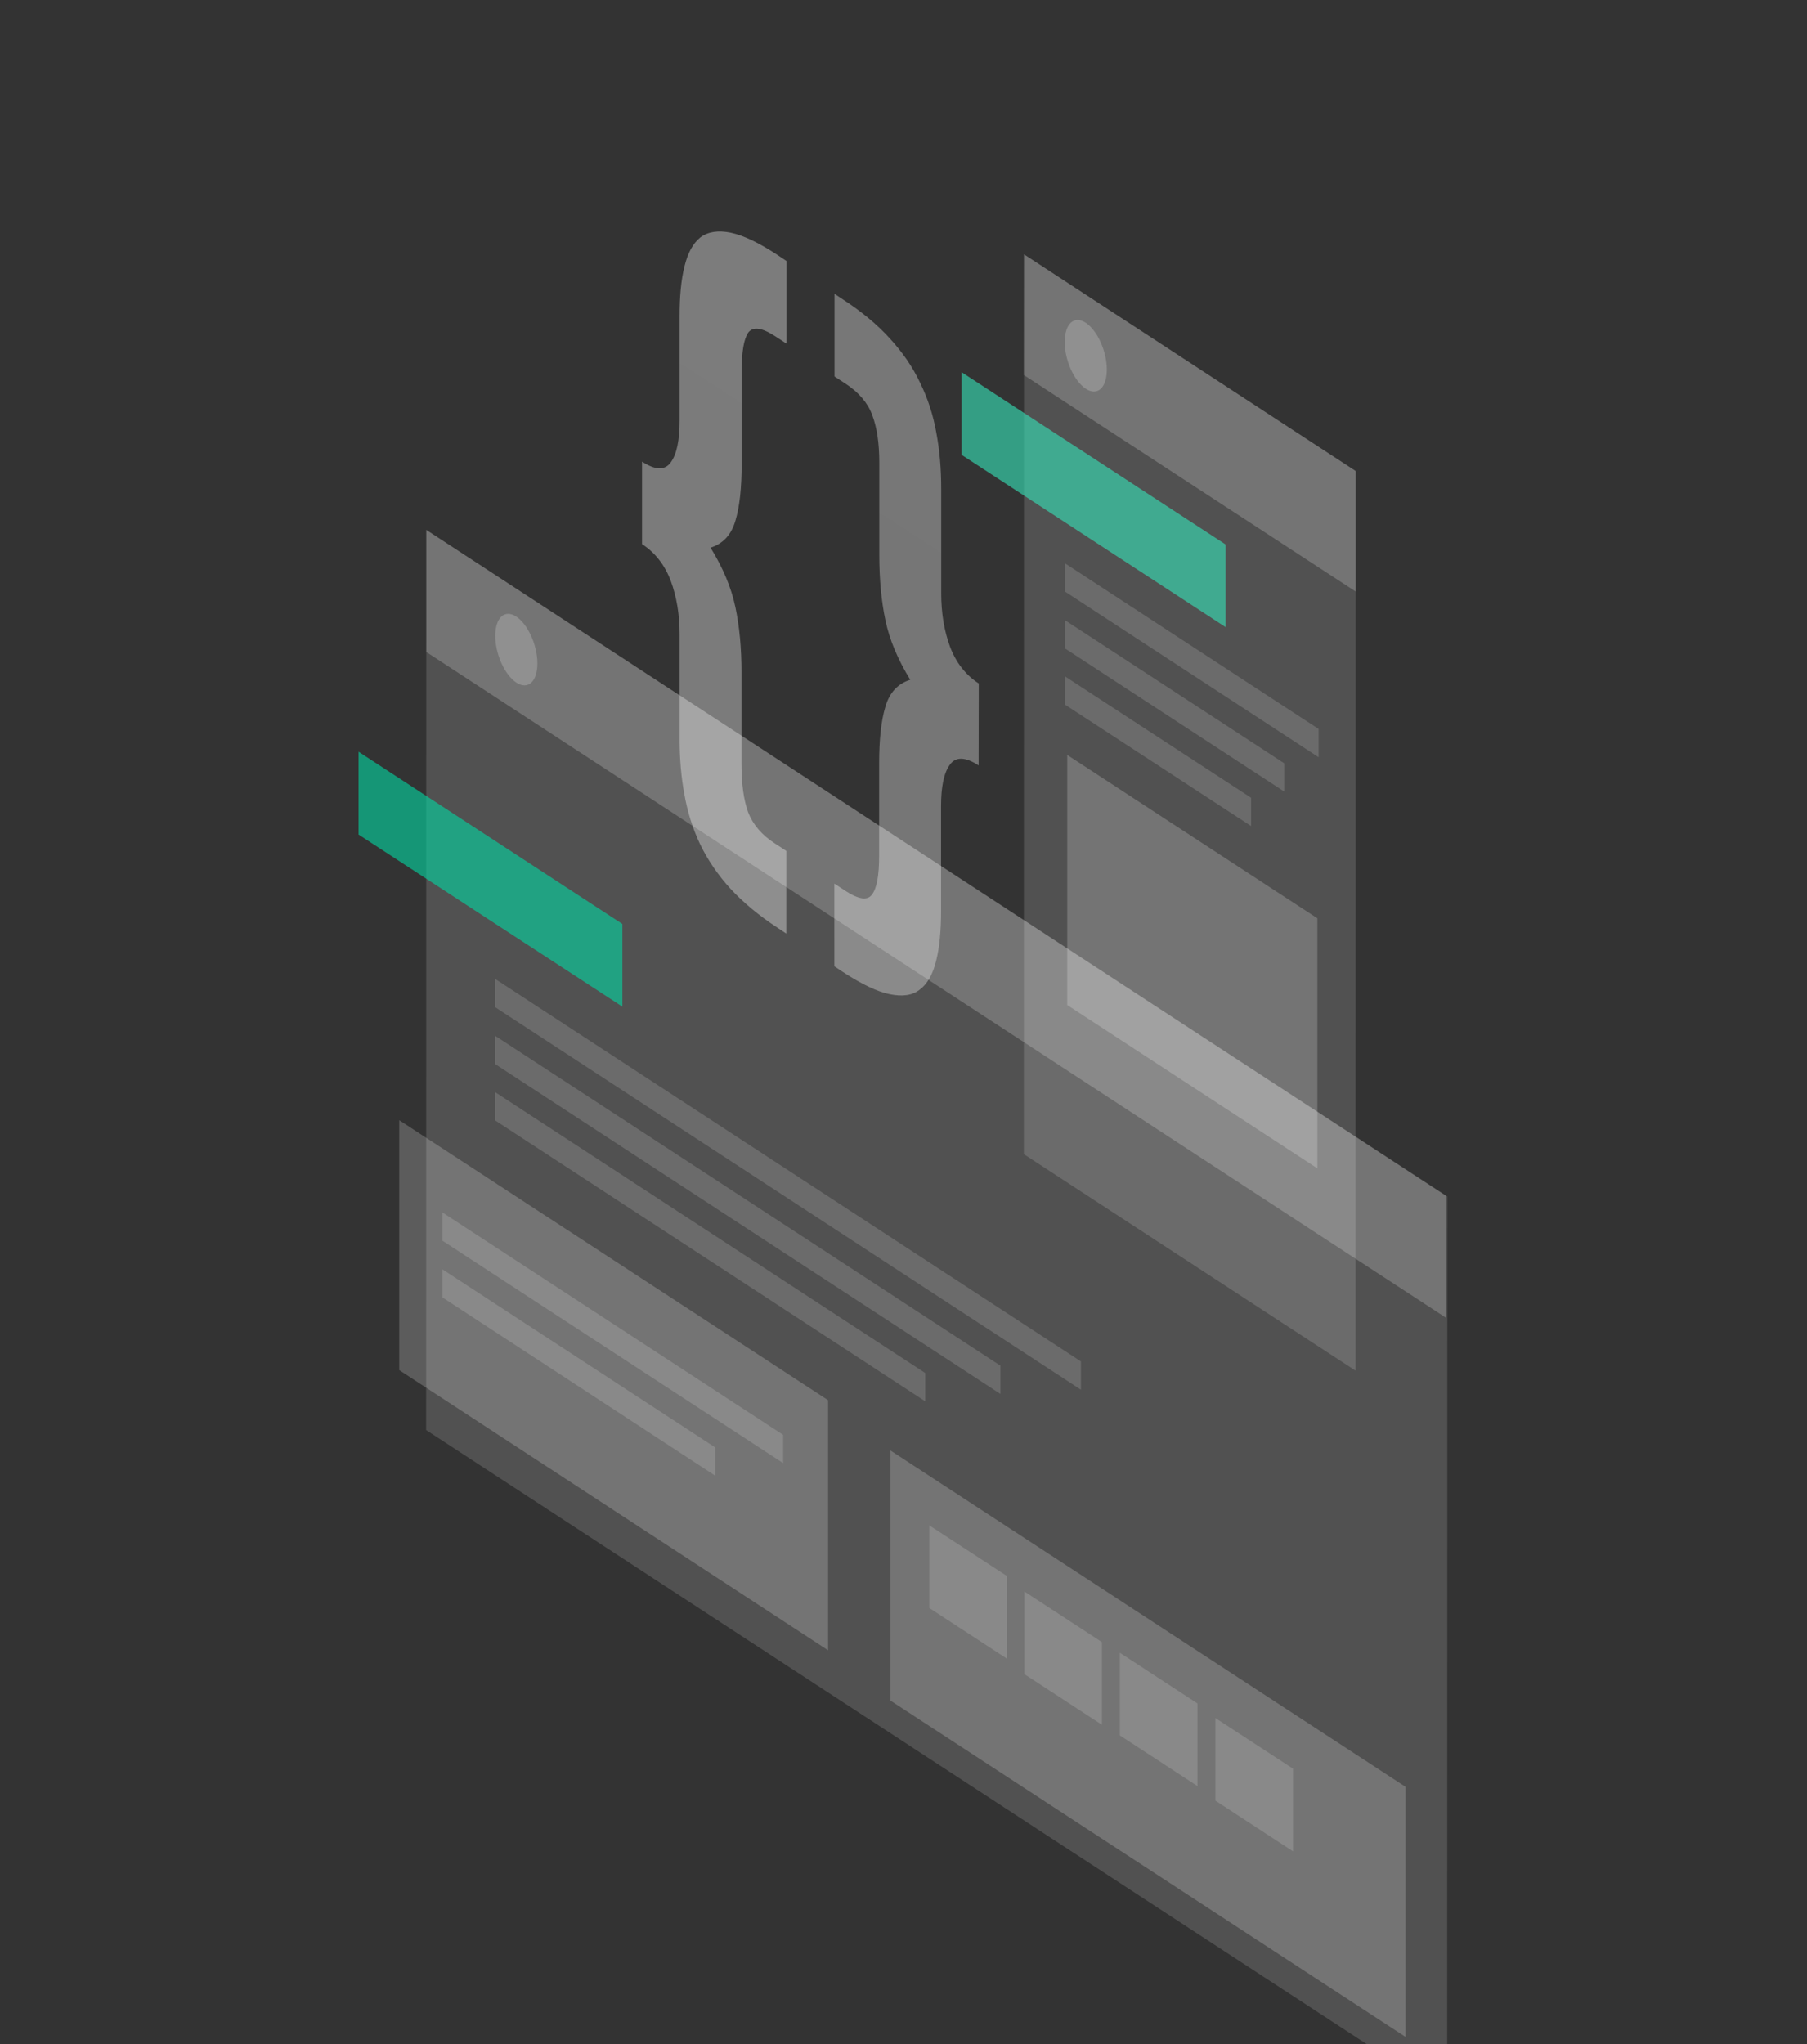<svg width="1150" height="1301" viewBox="0 0 1150 1301" fill="none" xmlns="http://www.w3.org/2000/svg">
<rect x="0" y="0" width="1150" height="1301" fill="#333333" stroke="none"/>
<path opacity="0.4" d="M622.8 487.14C614.3 481.596 608.2 481.483 604.5 486.687C600.7 491.891 598.9 500.715 598.9 513.047V579.793C598.9 592.464 597.9 602.985 595.8 611.357C593.7 620.068 590.2 626.177 585.4 629.797C580.7 633.53 574.3 634.435 566.2 632.739C558.3 631.155 548.4 626.403 536.6 618.71L531 614.977V562.371L538.1 567.01C546.6 572.553 552.2 573.232 555 569.272C558 565.313 559.5 557.167 559.5 544.836V486.008C559.5 470.623 560.8 458.518 563.5 449.693C566.1 440.756 571.4 435.1 579.3 432.611C571.4 419.827 566.1 407.156 563.5 394.825C560.9 382.494 559.6 368.692 559.6 353.306V294.479C559.6 282.147 558.1 271.966 555.1 264.16C552.3 256.467 546.6 249.792 538.2 244.249L531.1 239.61V187.005L536.7 190.738C548.5 198.431 558.4 206.689 566.3 215.4C574.4 224.225 580.8 233.501 585.5 243.457C590.4 253.412 593.9 264.046 595.9 275.473C598 286.559 599 298.438 599 311.109V377.856C599 390.187 600.9 401.5 604.6 411.569C608.4 421.637 614.5 429.556 622.9 434.987L622.8 487.14Z" fill="url(#paint0_linear_620_3855)"/>
<path opacity="0.4" d="M408.6 293.8C417.1 299.343 423.2 299.456 426.9 294.252C430.7 289.048 432.5 280.224 432.5 267.893V201.146C432.5 188.475 433.5 177.954 435.6 169.583C437.7 160.872 441.1 154.762 445.8 151.029C450.7 147.409 457.1 146.504 465 148.088C473.1 149.785 483.1 154.536 494.9 162.342L500.5 166.076V218.681L493.4 214.043C484.9 208.499 479.2 207.708 476.2 211.667C473.4 215.74 472 223.885 472 236.33V295.157C472 310.43 470.7 322.648 468 331.472C465.4 340.41 460.1 346.066 452.2 348.555C460.1 361.339 465.4 374.009 468 386.34C470.6 398.672 471.9 412.474 471.9 427.859V486.687C471.9 499.018 473.3 509.087 476.1 516.893C479.1 524.699 484.8 531.487 493.3 536.917L500.4 541.555V594.161L494.8 590.428C483 582.735 473 574.363 464.9 565.652C457 556.941 450.6 547.664 445.7 537.596C441 527.754 437.6 517.119 435.6 505.806C433.5 494.719 432.5 482.841 432.5 470.17V403.423C432.5 391.092 430.6 379.779 426.9 369.71C423.1 359.642 417 351.723 408.6 346.292V293.8Z" fill="url(#paint1_linear_620_3855)"/>
<path opacity="0.15" d="M651.7 161.89L862.8 299.796L862.7 872.349L651.6 734.556L651.7 161.89Z" fill="url(#paint2_linear_620_3855)"/>
<path fill-rule="evenodd" clip-rule="evenodd" d="M612 236.895L780 346.519V399.124L612 289.501V236.895Z" fill="#36E6BA" fill-opacity="0.6"/>
<path opacity="0.2" d="M679.199 480.465L838.399 584.432V743.606L679.199 639.639V480.465Z" fill="url(#paint3_linear_620_3855)"/>
<path opacity="0.15" d="M677.6 358.397L839.2 463.948V481.936L677.6 376.385V358.397Z" fill="white"/>
<path opacity="0.15" d="M677.6 394.599L817.3 485.782V503.77L677.6 412.587V394.599Z" fill="white"/>
<path opacity="0.15" d="M677.6 430.348L796.2 507.729V525.717L677.6 448.336V430.348Z" fill="white"/>
<path opacity="0.2" d="M651.7 161.89L862.8 299.796V376.498L651.6 238.705L651.7 161.89Z" fill="url(#paint4_linear_620_3855)"/>
<path opacity="0.2" d="M704.4 235.198C704.4 246.851 698.4 252.281 691 247.416C683.6 242.552 677.6 229.315 677.6 217.663C677.6 206.011 683.6 200.58 691 205.445C698.4 210.31 704.4 223.659 704.4 235.198Z" fill="white"/>
<path opacity="0.15" d="M271.299 337.242L921.099 761.481L920.999 1334.37L271.199 910.134L271.299 337.242Z" fill="url(#paint5_linear_620_3855)"/>
<path fill-rule="evenodd" clip-rule="evenodd" d="M228.199 478.429L396.099 588.052V640.658L228.199 531.148V478.429Z" fill="#03D9A4" fill-opacity="0.6"/>
<path opacity="0.15" d="M315.1 623.009L687.9 866.466V884.454L315.1 640.997V623.009Z" fill="white"/>
<path opacity="0.15" d="M315.1 659.211L636.7 869.181V887.169L315.1 677.199V659.211Z" fill="white"/>
<path opacity="0.15" d="M315.1 695.073L588.8 873.82V891.807L315.1 713.061V695.073Z" fill="white"/>
<path opacity="0.2" d="M566.699 923.144L894.499 1137.19V1296.36L566.699 1082.32V923.144Z" fill="url(#paint6_linear_620_3855)"/>
<path opacity="0.15" d="M591.398 970.772L640.798 1003.01V1055.62L591.398 1023.38V970.772Z" fill="white"/>
<path opacity="0.15" d="M651.898 1012.86L701.298 1045.1V1097.7L651.898 1065.46V1012.86Z" fill="white"/>
<path opacity="0.15" d="M712.699 1051.89L762.099 1084.13V1136.73L712.699 1104.49V1051.89Z" fill="white"/>
<path opacity="0.15" d="M773.5 1093.41L822.9 1125.65V1178.25L773.5 1146.01V1093.41Z" fill="white"/>
<path opacity="0.2" d="M254.1 712.948L527 891.128V1050.3L254.1 872.009V712.948Z" fill="url(#paint7_linear_620_3855)"/>
<path opacity="0.15" d="M281.6 771.663L498.4 913.189V931.177L281.6 789.65V771.663Z" fill="white"/>
<path opacity="0.15" d="M281.6 807.865L455.2 921.221V939.209L281.6 825.739V807.865Z" fill="white"/>
<path opacity="0.2" d="M271.299 337.242L920.199 761.028V838.636L271.299 414.962V337.242Z" fill="url(#paint8_linear_620_3855)"/>
<path opacity="0.2" d="M341.999 422.203C341.999 433.855 335.999 439.285 328.599 434.421C321.199 429.556 315.199 416.32 315.199 404.668C315.199 393.015 321.199 387.585 328.599 392.449C335.999 397.314 341.999 410.663 341.999 422.203Z" fill="white"/>
<defs>
<linearGradient id="paint0_linear_620_3855" x1="5687.05" y1="-1394.25" x2="-9280.02" y2="21540.2" gradientUnits="userSpaceOnUse">
<stop stop-color="white"/>
<stop offset="0.903" stop-color="white" stop-opacity="0"/>
</linearGradient>
<linearGradient id="paint1_linear_620_3855" x1="5714.17" y1="348.409" x2="-9256.22" y2="23283.1" gradientUnits="userSpaceOnUse">
<stop stop-color="white"/>
<stop offset="0.903" stop-color="white" stop-opacity="0"/>
</linearGradient>
<linearGradient id="paint2_linear_620_3855" x1="12450.9" y1="14206.2" x2="-6342.82" y2="42989.8" gradientUnits="userSpaceOnUse">
<stop stop-color="white"/>
<stop offset="1" stop-color="white" stop-opacity="0"/>
</linearGradient>
<linearGradient id="paint3_linear_620_3855" x1="10066.1" y1="7667.38" x2="4246.78" y2="16579.1" gradientUnits="userSpaceOnUse">
<stop stop-color="white"/>
<stop offset="1" stop-color="white" stop-opacity="0"/>
</linearGradient>
<linearGradient id="paint4_linear_620_3855" x1="7897.03" y1="2332.22" x2="14514.1" y2="18891.6" gradientUnits="userSpaceOnUse">
<stop stop-color="white"/>
<stop offset="1" stop-color="white" stop-opacity="0"/>
</linearGradient>
<linearGradient id="paint5_linear_620_3855" x1="38726.4" y1="28701.7" x2="27395" y2="46059.7" gradientUnits="userSpaceOnUse">
<stop stop-color="white"/>
<stop offset="1" stop-color="white" stop-opacity="0"/>
</linearGradient>
<linearGradient id="paint6_linear_620_3855" x1="19963.9" y1="13614" x2="13274.5" y2="23858.5" gradientUnits="userSpaceOnUse">
<stop stop-color="white"/>
<stop offset="1" stop-color="white" stop-opacity="0"/>
</linearGradient>
<linearGradient id="paint7_linear_620_3855" x1="16450.4" y1="11610.2" x2="10011.9" y2="21469.8" gradientUnits="userSpaceOnUse">
<stop stop-color="white"/>
<stop offset="1" stop-color="white" stop-opacity="0"/>
</linearGradient>
<linearGradient id="paint8_linear_620_3855" x1="16369.2" y1="10795.8" x2="34142.4" y2="37408.2" gradientUnits="userSpaceOnUse">
<stop stop-color="white"/>
<stop offset="1" stop-color="white" stop-opacity="0"/>
</linearGradient>
</defs>
</svg>
